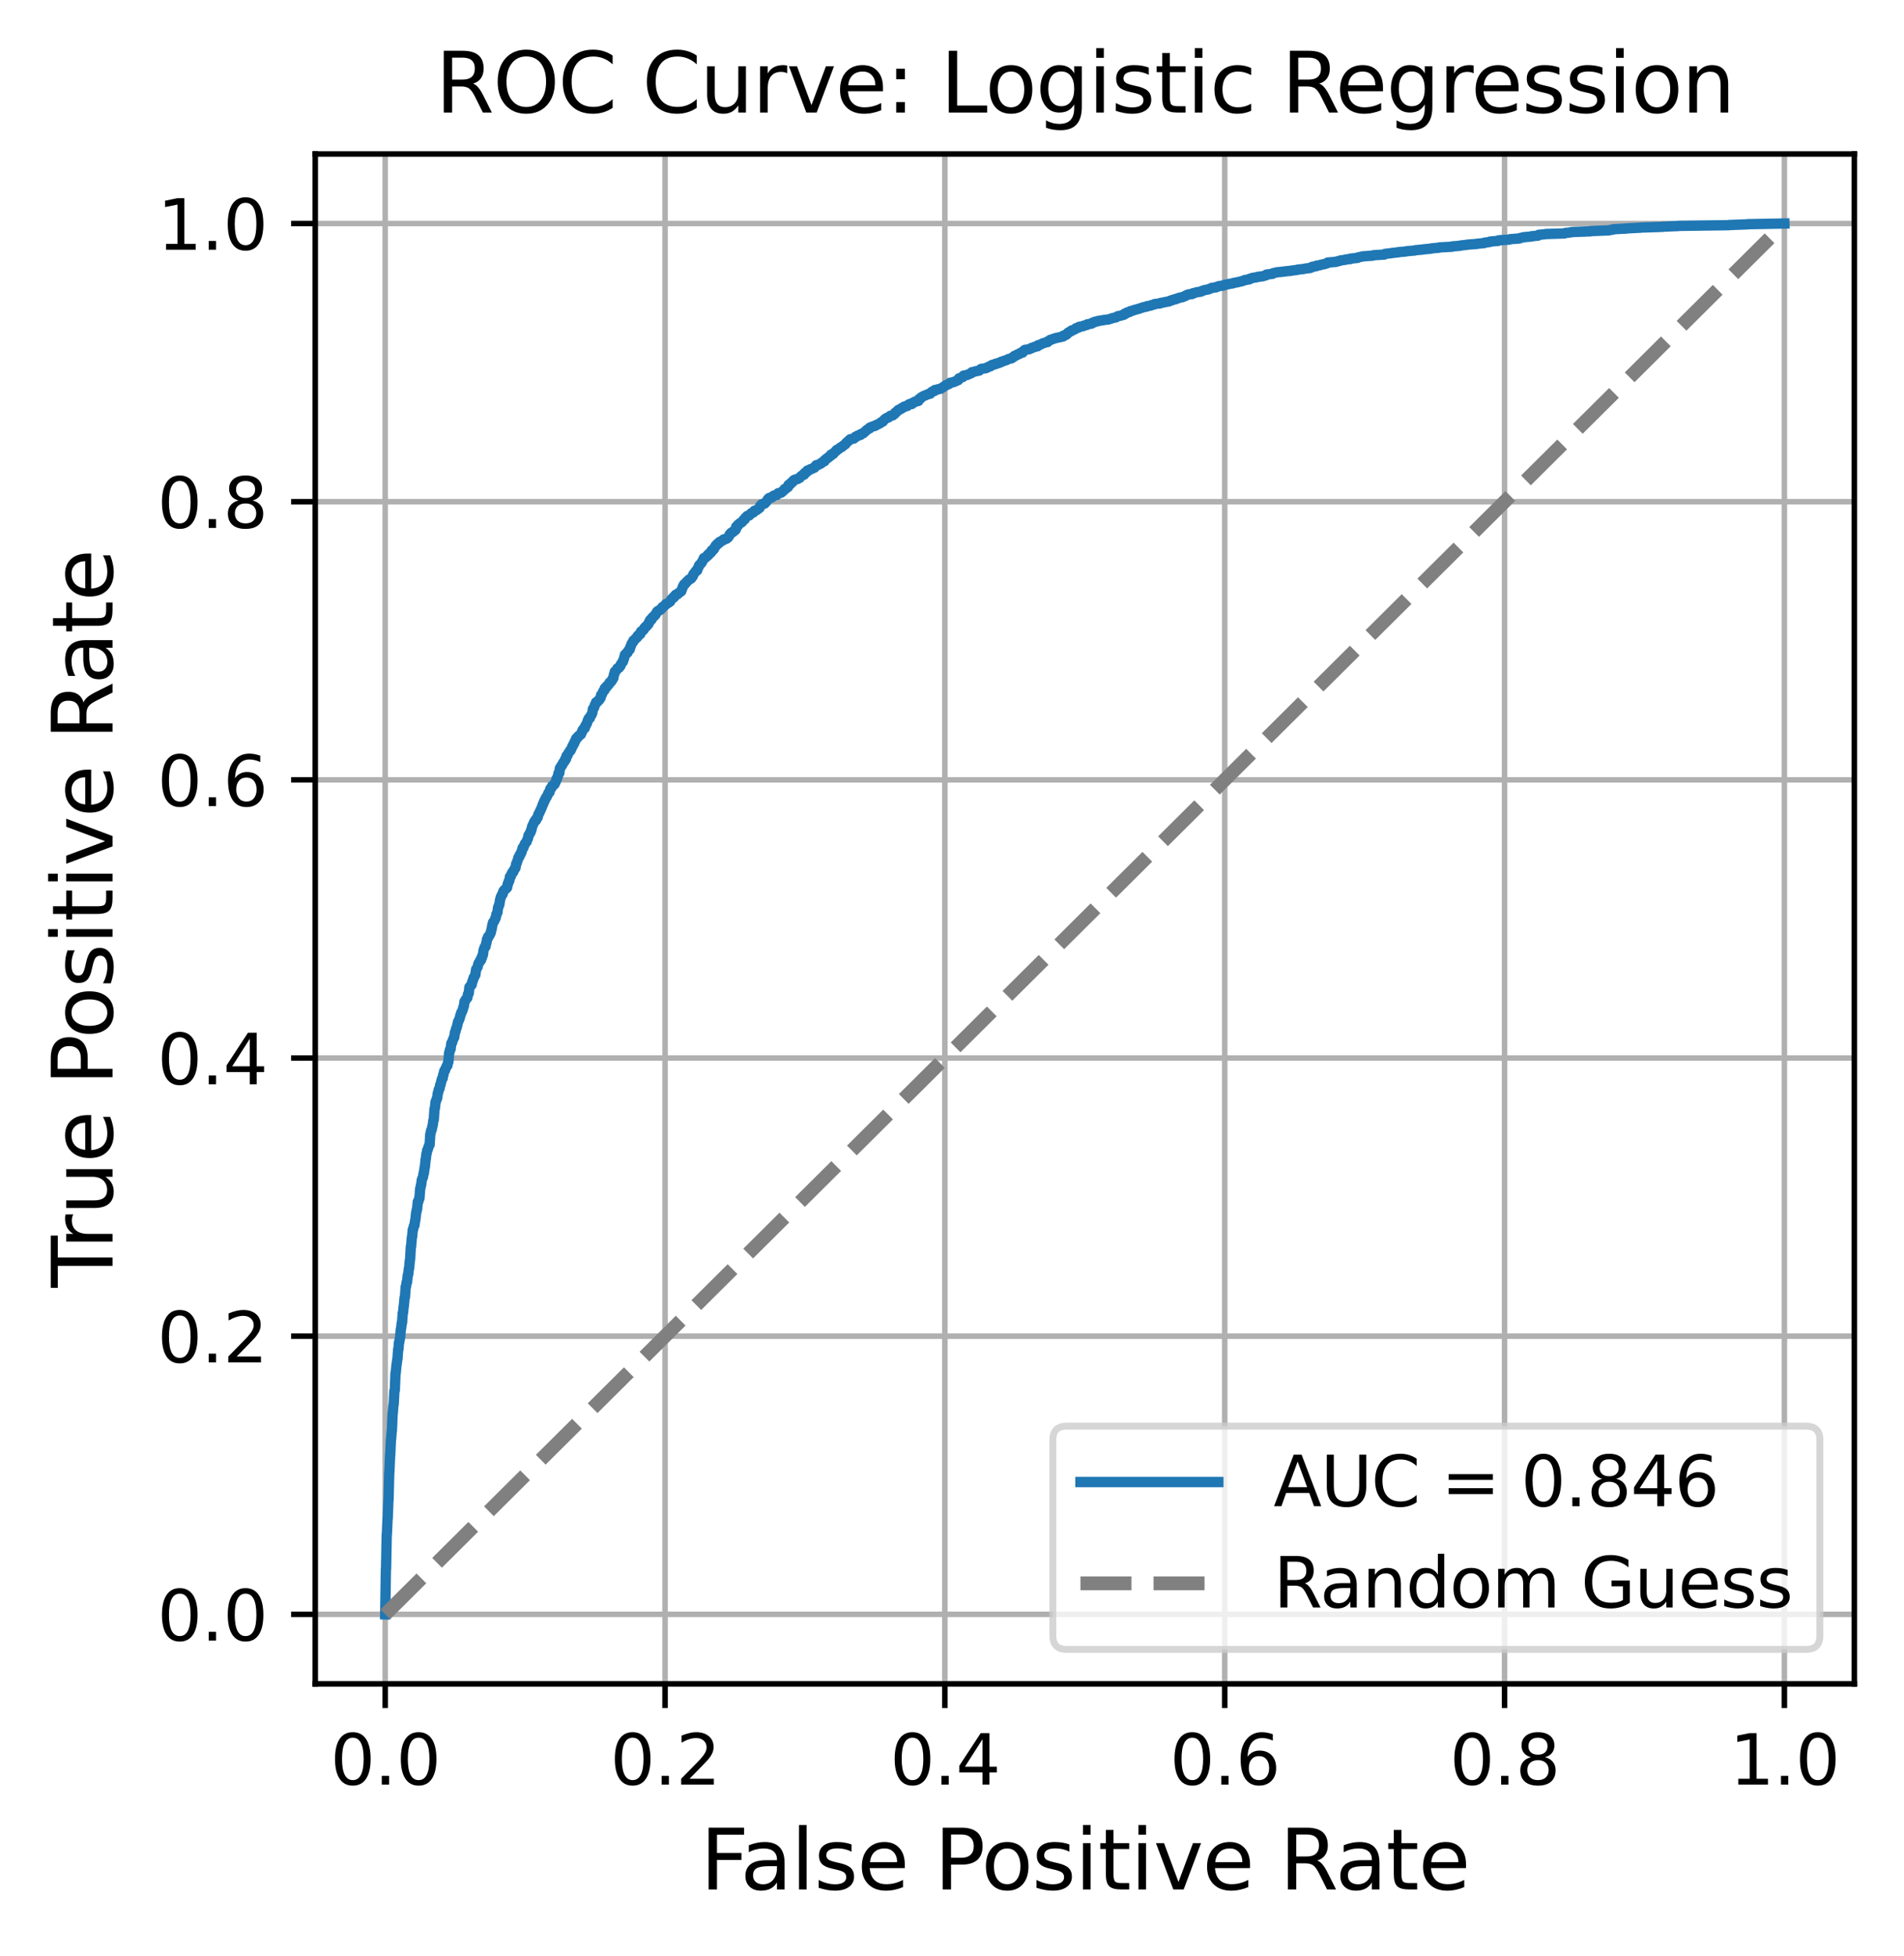 <?xml version="1.0" encoding="utf-8" standalone="no"?>
<!DOCTYPE svg PUBLIC "-//W3C//DTD SVG 1.1//EN"
  "http://www.w3.org/Graphics/SVG/1.1/DTD/svg11.dtd">
<svg xmlns:xlink="http://www.w3.org/1999/xlink" width="276.117pt" height="283.57pt" viewBox="0 0 276.117 283.57" xmlns="http://www.w3.org/2000/svg" version="1.1">
 <defs>
  <style type="text/css">*{stroke-linejoin: round; stroke-linecap: butt}</style>
 </defs>
 <g id="figure_1">
  <g id="patch_1">
   <path d="M 0 283.57 
L 276.117 283.57 
L 276.117 0 
L 0 0 
z
" style="fill: #ffffff"/>
  </g>
  <g id="axes_1">
   <g id="patch_2">
    <path d="M 45.717 244.078 
L 268.917 244.078 
L 268.917 22.318 
L 45.717 22.318 
z
" style="fill: #ffffff"/>
   </g>
   <g id="matplotlib.axis_1">
    <g id="xtick_1">
     <g id="line2d_1">
      <path d="M 55.862 244.078 
L 55.862 22.318 
" clip-path="url(#pd152a3e154)" style="fill: none; stroke: #b0b0b0; stroke-width: 0.8; stroke-linecap: square"/>
     </g>
     <g id="line2d_2">
      <defs>
       <path id="m6be3f5eb67" d="M 0 0 
L 0 3.5 
" style="stroke: #000000; stroke-width: 0.8"/>
      </defs>
      <g>
       <use xlink:href="#m6be3f5eb67" x="55.862" y="244.078" style="stroke: #000000; stroke-width: 0.8"/>
      </g>
     </g>
     <g id="text_1">
      <!-- 0.0 -->
      <g transform="translate(47.911 258.677) scale(0.1 -0.1)">
       <defs>
        <path id="DejaVuSans-30" d="M 2034 4250 
Q 1547 4250 1301 3770 
Q 1056 3291 1056 2328 
Q 1056 1369 1301 889 
Q 1547 409 2034 409 
Q 2525 409 2770 889 
Q 3016 1369 3016 2328 
Q 3016 3291 2770 3770 
Q 2525 4250 2034 4250 
z
M 2034 4750 
Q 2819 4750 3233 4129 
Q 3647 3509 3647 2328 
Q 3647 1150 3233 529 
Q 2819 -91 2034 -91 
Q 1250 -91 836 529 
Q 422 1150 422 2328 
Q 422 3509 836 4129 
Q 1250 4750 2034 4750 
z
" transform="scale(0.016)"/>
        <path id="DejaVuSans-2e" d="M 684 794 
L 1344 794 
L 1344 0 
L 684 0 
L 684 794 
z
" transform="scale(0.016)"/>
       </defs>
       <use xlink:href="#DejaVuSans-30"/>
       <use xlink:href="#DejaVuSans-2e" x="63.623"/>
       <use xlink:href="#DejaVuSans-30" x="95.41"/>
      </g>
     </g>
    </g>
    <g id="xtick_2">
     <g id="line2d_3">
      <path d="M 96.444 244.078 
L 96.444 22.318 
" clip-path="url(#pd152a3e154)" style="fill: none; stroke: #b0b0b0; stroke-width: 0.8; stroke-linecap: square"/>
     </g>
     <g id="line2d_4">
      <g>
       <use xlink:href="#m6be3f5eb67" x="96.444" y="244.078" style="stroke: #000000; stroke-width: 0.8"/>
      </g>
     </g>
     <g id="text_2">
      <!-- 0.2 -->
      <g transform="translate(88.493 258.677) scale(0.1 -0.1)">
       <defs>
        <path id="DejaVuSans-32" d="M 1228 531 
L 3431 531 
L 3431 0 
L 469 0 
L 469 531 
Q 828 903 1448 1529 
Q 2069 2156 2228 2338 
Q 2531 2678 2651 2914 
Q 2772 3150 2772 3378 
Q 2772 3750 2511 3984 
Q 2250 4219 1831 4219 
Q 1534 4219 1204 4116 
Q 875 4013 500 3803 
L 500 4441 
Q 881 4594 1212 4672 
Q 1544 4750 1819 4750 
Q 2544 4750 2975 4387 
Q 3406 4025 3406 3419 
Q 3406 3131 3298 2873 
Q 3191 2616 2906 2266 
Q 2828 2175 2409 1742 
Q 1991 1309 1228 531 
z
" transform="scale(0.016)"/>
       </defs>
       <use xlink:href="#DejaVuSans-30"/>
       <use xlink:href="#DejaVuSans-2e" x="63.623"/>
       <use xlink:href="#DejaVuSans-32" x="95.41"/>
      </g>
     </g>
    </g>
    <g id="xtick_3">
     <g id="line2d_5">
      <path d="M 137.026 244.078 
L 137.026 22.318 
" clip-path="url(#pd152a3e154)" style="fill: none; stroke: #b0b0b0; stroke-width: 0.8; stroke-linecap: square"/>
     </g>
     <g id="line2d_6">
      <g>
       <use xlink:href="#m6be3f5eb67" x="137.026" y="244.078" style="stroke: #000000; stroke-width: 0.8"/>
      </g>
     </g>
     <g id="text_3">
      <!-- 0.4 -->
      <g transform="translate(129.074 258.677) scale(0.1 -0.1)">
       <defs>
        <path id="DejaVuSans-34" d="M 2419 4116 
L 825 1625 
L 2419 1625 
L 2419 4116 
z
M 2253 4666 
L 3047 4666 
L 3047 1625 
L 3713 1625 
L 3713 1100 
L 3047 1100 
L 3047 0 
L 2419 0 
L 2419 1100 
L 313 1100 
L 313 1709 
L 2253 4666 
z
" transform="scale(0.016)"/>
       </defs>
       <use xlink:href="#DejaVuSans-30"/>
       <use xlink:href="#DejaVuSans-2e" x="63.623"/>
       <use xlink:href="#DejaVuSans-34" x="95.41"/>
      </g>
     </g>
    </g>
    <g id="xtick_4">
     <g id="line2d_7">
      <path d="M 177.608 244.078 
L 177.608 22.318 
" clip-path="url(#pd152a3e154)" style="fill: none; stroke: #b0b0b0; stroke-width: 0.8; stroke-linecap: square"/>
     </g>
     <g id="line2d_8">
      <g>
       <use xlink:href="#m6be3f5eb67" x="177.608" y="244.078" style="stroke: #000000; stroke-width: 0.8"/>
      </g>
     </g>
     <g id="text_4">
      <!-- 0.6 -->
      <g transform="translate(169.656 258.677) scale(0.1 -0.1)">
       <defs>
        <path id="DejaVuSans-36" d="M 2113 2584 
Q 1688 2584 1439 2293 
Q 1191 2003 1191 1497 
Q 1191 994 1439 701 
Q 1688 409 2113 409 
Q 2538 409 2786 701 
Q 3034 994 3034 1497 
Q 3034 2003 2786 2293 
Q 2538 2584 2113 2584 
z
M 3366 4563 
L 3366 3988 
Q 3128 4100 2886 4159 
Q 2644 4219 2406 4219 
Q 1781 4219 1451 3797 
Q 1122 3375 1075 2522 
Q 1259 2794 1537 2939 
Q 1816 3084 2150 3084 
Q 2853 3084 3261 2657 
Q 3669 2231 3669 1497 
Q 3669 778 3244 343 
Q 2819 -91 2113 -91 
Q 1303 -91 875 529 
Q 447 1150 447 2328 
Q 447 3434 972 4092 
Q 1497 4750 2381 4750 
Q 2619 4750 2861 4703 
Q 3103 4656 3366 4563 
z
" transform="scale(0.016)"/>
       </defs>
       <use xlink:href="#DejaVuSans-30"/>
       <use xlink:href="#DejaVuSans-2e" x="63.623"/>
       <use xlink:href="#DejaVuSans-36" x="95.41"/>
      </g>
     </g>
    </g>
    <g id="xtick_5">
     <g id="line2d_9">
      <path d="M 218.19 244.078 
L 218.19 22.318 
" clip-path="url(#pd152a3e154)" style="fill: none; stroke: #b0b0b0; stroke-width: 0.8; stroke-linecap: square"/>
     </g>
     <g id="line2d_10">
      <g>
       <use xlink:href="#m6be3f5eb67" x="218.19" y="244.078" style="stroke: #000000; stroke-width: 0.8"/>
      </g>
     </g>
     <g id="text_5">
      <!-- 0.8 -->
      <g transform="translate(210.238 258.677) scale(0.1 -0.1)">
       <defs>
        <path id="DejaVuSans-38" d="M 2034 2216 
Q 1584 2216 1326 1975 
Q 1069 1734 1069 1313 
Q 1069 891 1326 650 
Q 1584 409 2034 409 
Q 2484 409 2743 651 
Q 3003 894 3003 1313 
Q 3003 1734 2745 1975 
Q 2488 2216 2034 2216 
z
M 1403 2484 
Q 997 2584 770 2862 
Q 544 3141 544 3541 
Q 544 4100 942 4425 
Q 1341 4750 2034 4750 
Q 2731 4750 3128 4425 
Q 3525 4100 3525 3541 
Q 3525 3141 3298 2862 
Q 3072 2584 2669 2484 
Q 3125 2378 3379 2068 
Q 3634 1759 3634 1313 
Q 3634 634 3220 271 
Q 2806 -91 2034 -91 
Q 1263 -91 848 271 
Q 434 634 434 1313 
Q 434 1759 690 2068 
Q 947 2378 1403 2484 
z
M 1172 3481 
Q 1172 3119 1398 2916 
Q 1625 2713 2034 2713 
Q 2441 2713 2670 2916 
Q 2900 3119 2900 3481 
Q 2900 3844 2670 4047 
Q 2441 4250 2034 4250 
Q 1625 4250 1398 4047 
Q 1172 3844 1172 3481 
z
" transform="scale(0.016)"/>
       </defs>
       <use xlink:href="#DejaVuSans-30"/>
       <use xlink:href="#DejaVuSans-2e" x="63.623"/>
       <use xlink:href="#DejaVuSans-38" x="95.41"/>
      </g>
     </g>
    </g>
    <g id="xtick_6">
     <g id="line2d_11">
      <path d="M 258.771 244.078 
L 258.771 22.318 
" clip-path="url(#pd152a3e154)" style="fill: none; stroke: #b0b0b0; stroke-width: 0.8; stroke-linecap: square"/>
     </g>
     <g id="line2d_12">
      <g>
       <use xlink:href="#m6be3f5eb67" x="258.771" y="244.078" style="stroke: #000000; stroke-width: 0.8"/>
      </g>
     </g>
     <g id="text_6">
      <!-- 1.0 -->
      <g transform="translate(250.82 258.677) scale(0.1 -0.1)">
       <defs>
        <path id="DejaVuSans-31" d="M 794 531 
L 1825 531 
L 1825 4091 
L 703 3866 
L 703 4441 
L 1819 4666 
L 2450 4666 
L 2450 531 
L 3481 531 
L 3481 0 
L 794 0 
L 794 531 
z
" transform="scale(0.016)"/>
       </defs>
       <use xlink:href="#DejaVuSans-31"/>
       <use xlink:href="#DejaVuSans-2e" x="63.623"/>
       <use xlink:href="#DejaVuSans-30" x="95.41"/>
      </g>
     </g>
    </g>
    <g id="text_7">
     <!-- False Positive Rate -->
     <g transform="translate(101.557 273.874) scale(0.12 -0.12)">
      <defs>
       <path id="DejaVuSans-46" d="M 628 4666 
L 3309 4666 
L 3309 4134 
L 1259 4134 
L 1259 2759 
L 3109 2759 
L 3109 2228 
L 1259 2228 
L 1259 0 
L 628 0 
L 628 4666 
z
" transform="scale(0.016)"/>
       <path id="DejaVuSans-61" d="M 2194 1759 
Q 1497 1759 1228 1600 
Q 959 1441 959 1056 
Q 959 750 1161 570 
Q 1363 391 1709 391 
Q 2188 391 2477 730 
Q 2766 1069 2766 1631 
L 2766 1759 
L 2194 1759 
z
M 3341 1997 
L 3341 0 
L 2766 0 
L 2766 531 
Q 2569 213 2275 61 
Q 1981 -91 1556 -91 
Q 1019 -91 701 211 
Q 384 513 384 1019 
Q 384 1609 779 1909 
Q 1175 2209 1959 2209 
L 2766 2209 
L 2766 2266 
Q 2766 2663 2505 2880 
Q 2244 3097 1772 3097 
Q 1472 3097 1187 3025 
Q 903 2953 641 2809 
L 641 3341 
Q 956 3463 1253 3523 
Q 1550 3584 1831 3584 
Q 2591 3584 2966 3190 
Q 3341 2797 3341 1997 
z
" transform="scale(0.016)"/>
       <path id="DejaVuSans-6c" d="M 603 4863 
L 1178 4863 
L 1178 0 
L 603 0 
L 603 4863 
z
" transform="scale(0.016)"/>
       <path id="DejaVuSans-73" d="M 2834 3397 
L 2834 2853 
Q 2591 2978 2328 3040 
Q 2066 3103 1784 3103 
Q 1356 3103 1142 2972 
Q 928 2841 928 2578 
Q 928 2378 1081 2264 
Q 1234 2150 1697 2047 
L 1894 2003 
Q 2506 1872 2764 1633 
Q 3022 1394 3022 966 
Q 3022 478 2636 193 
Q 2250 -91 1575 -91 
Q 1294 -91 989 -36 
Q 684 19 347 128 
L 347 722 
Q 666 556 975 473 
Q 1284 391 1588 391 
Q 1994 391 2212 530 
Q 2431 669 2431 922 
Q 2431 1156 2273 1281 
Q 2116 1406 1581 1522 
L 1381 1569 
Q 847 1681 609 1914 
Q 372 2147 372 2553 
Q 372 3047 722 3315 
Q 1072 3584 1716 3584 
Q 2034 3584 2315 3537 
Q 2597 3491 2834 3397 
z
" transform="scale(0.016)"/>
       <path id="DejaVuSans-65" d="M 3597 1894 
L 3597 1613 
L 953 1613 
Q 991 1019 1311 708 
Q 1631 397 2203 397 
Q 2534 397 2845 478 
Q 3156 559 3463 722 
L 3463 178 
Q 3153 47 2828 -22 
Q 2503 -91 2169 -91 
Q 1331 -91 842 396 
Q 353 884 353 1716 
Q 353 2575 817 3079 
Q 1281 3584 2069 3584 
Q 2775 3584 3186 3129 
Q 3597 2675 3597 1894 
z
M 3022 2063 
Q 3016 2534 2758 2815 
Q 2500 3097 2075 3097 
Q 1594 3097 1305 2825 
Q 1016 2553 972 2059 
L 3022 2063 
z
" transform="scale(0.016)"/>
       <path id="DejaVuSans-20" transform="scale(0.016)"/>
       <path id="DejaVuSans-50" d="M 1259 4147 
L 1259 2394 
L 2053 2394 
Q 2494 2394 2734 2622 
Q 2975 2850 2975 3272 
Q 2975 3691 2734 3919 
Q 2494 4147 2053 4147 
L 1259 4147 
z
M 628 4666 
L 2053 4666 
Q 2838 4666 3239 4311 
Q 3641 3956 3641 3272 
Q 3641 2581 3239 2228 
Q 2838 1875 2053 1875 
L 1259 1875 
L 1259 0 
L 628 0 
L 628 4666 
z
" transform="scale(0.016)"/>
       <path id="DejaVuSans-6f" d="M 1959 3097 
Q 1497 3097 1228 2736 
Q 959 2375 959 1747 
Q 959 1119 1226 758 
Q 1494 397 1959 397 
Q 2419 397 2687 759 
Q 2956 1122 2956 1747 
Q 2956 2369 2687 2733 
Q 2419 3097 1959 3097 
z
M 1959 3584 
Q 2709 3584 3137 3096 
Q 3566 2609 3566 1747 
Q 3566 888 3137 398 
Q 2709 -91 1959 -91 
Q 1206 -91 779 398 
Q 353 888 353 1747 
Q 353 2609 779 3096 
Q 1206 3584 1959 3584 
z
" transform="scale(0.016)"/>
       <path id="DejaVuSans-69" d="M 603 3500 
L 1178 3500 
L 1178 0 
L 603 0 
L 603 3500 
z
M 603 4863 
L 1178 4863 
L 1178 4134 
L 603 4134 
L 603 4863 
z
" transform="scale(0.016)"/>
       <path id="DejaVuSans-74" d="M 1172 4494 
L 1172 3500 
L 2356 3500 
L 2356 3053 
L 1172 3053 
L 1172 1153 
Q 1172 725 1289 603 
Q 1406 481 1766 481 
L 2356 481 
L 2356 0 
L 1766 0 
Q 1100 0 847 248 
Q 594 497 594 1153 
L 594 3053 
L 172 3053 
L 172 3500 
L 594 3500 
L 594 4494 
L 1172 4494 
z
" transform="scale(0.016)"/>
       <path id="DejaVuSans-76" d="M 191 3500 
L 800 3500 
L 1894 563 
L 2988 3500 
L 3597 3500 
L 2284 0 
L 1503 0 
L 191 3500 
z
" transform="scale(0.016)"/>
       <path id="DejaVuSans-52" d="M 2841 2188 
Q 3044 2119 3236 1894 
Q 3428 1669 3622 1275 
L 4263 0 
L 3584 0 
L 2988 1197 
Q 2756 1666 2539 1819 
Q 2322 1972 1947 1972 
L 1259 1972 
L 1259 0 
L 628 0 
L 628 4666 
L 2053 4666 
Q 2853 4666 3247 4331 
Q 3641 3997 3641 3322 
Q 3641 2881 3436 2590 
Q 3231 2300 2841 2188 
z
M 1259 4147 
L 1259 2491 
L 2053 2491 
Q 2509 2491 2742 2702 
Q 2975 2913 2975 3322 
Q 2975 3731 2742 3939 
Q 2509 4147 2053 4147 
L 1259 4147 
z
" transform="scale(0.016)"/>
      </defs>
      <use xlink:href="#DejaVuSans-46"/>
      <use xlink:href="#DejaVuSans-61" x="48.395"/>
      <use xlink:href="#DejaVuSans-6c" x="109.674"/>
      <use xlink:href="#DejaVuSans-73" x="137.457"/>
      <use xlink:href="#DejaVuSans-65" x="189.557"/>
      <use xlink:href="#DejaVuSans-20" x="251.08"/>
      <use xlink:href="#DejaVuSans-50" x="282.867"/>
      <use xlink:href="#DejaVuSans-6f" x="339.545"/>
      <use xlink:href="#DejaVuSans-73" x="400.727"/>
      <use xlink:href="#DejaVuSans-69" x="452.826"/>
      <use xlink:href="#DejaVuSans-74" x="480.609"/>
      <use xlink:href="#DejaVuSans-69" x="519.818"/>
      <use xlink:href="#DejaVuSans-76" x="547.602"/>
      <use xlink:href="#DejaVuSans-65" x="606.781"/>
      <use xlink:href="#DejaVuSans-20" x="668.305"/>
      <use xlink:href="#DejaVuSans-52" x="700.092"/>
      <use xlink:href="#DejaVuSans-61" x="767.324"/>
      <use xlink:href="#DejaVuSans-74" x="828.604"/>
      <use xlink:href="#DejaVuSans-65" x="867.812"/>
     </g>
    </g>
   </g>
   <g id="matplotlib.axis_2">
    <g id="ytick_1">
     <g id="line2d_13">
      <path d="M 45.717 233.998 
L 268.917 233.998 
" clip-path="url(#pd152a3e154)" style="fill: none; stroke: #b0b0b0; stroke-width: 0.8; stroke-linecap: square"/>
     </g>
     <g id="line2d_14">
      <defs>
       <path id="m2c35a10d26" d="M 0 0 
L -3.5 0 
" style="stroke: #000000; stroke-width: 0.8"/>
      </defs>
      <g>
       <use xlink:href="#m2c35a10d26" x="45.717" y="233.998" style="stroke: #000000; stroke-width: 0.8"/>
      </g>
     </g>
     <g id="text_8">
      <!-- 0.0 -->
      <g transform="translate(22.814 237.797) scale(0.1 -0.1)">
       <use xlink:href="#DejaVuSans-30"/>
       <use xlink:href="#DejaVuSans-2e" x="63.623"/>
       <use xlink:href="#DejaVuSans-30" x="95.41"/>
      </g>
     </g>
    </g>
    <g id="ytick_2">
     <g id="line2d_15">
      <path d="M 45.717 193.678 
L 268.917 193.678 
" clip-path="url(#pd152a3e154)" style="fill: none; stroke: #b0b0b0; stroke-width: 0.8; stroke-linecap: square"/>
     </g>
     <g id="line2d_16">
      <g>
       <use xlink:href="#m2c35a10d26" x="45.717" y="193.678" style="stroke: #000000; stroke-width: 0.8"/>
      </g>
     </g>
     <g id="text_9">
      <!-- 0.2 -->
      <g transform="translate(22.814 197.477) scale(0.1 -0.1)">
       <use xlink:href="#DejaVuSans-30"/>
       <use xlink:href="#DejaVuSans-2e" x="63.623"/>
       <use xlink:href="#DejaVuSans-32" x="95.41"/>
      </g>
     </g>
    </g>
    <g id="ytick_3">
     <g id="line2d_17">
      <path d="M 45.717 153.358 
L 268.917 153.358 
" clip-path="url(#pd152a3e154)" style="fill: none; stroke: #b0b0b0; stroke-width: 0.8; stroke-linecap: square"/>
     </g>
     <g id="line2d_18">
      <g>
       <use xlink:href="#m2c35a10d26" x="45.717" y="153.358" style="stroke: #000000; stroke-width: 0.8"/>
      </g>
     </g>
     <g id="text_10">
      <!-- 0.4 -->
      <g transform="translate(22.814 157.157) scale(0.1 -0.1)">
       <use xlink:href="#DejaVuSans-30"/>
       <use xlink:href="#DejaVuSans-2e" x="63.623"/>
       <use xlink:href="#DejaVuSans-34" x="95.41"/>
      </g>
     </g>
    </g>
    <g id="ytick_4">
     <g id="line2d_19">
      <path d="M 45.717 113.038 
L 268.917 113.038 
" clip-path="url(#pd152a3e154)" style="fill: none; stroke: #b0b0b0; stroke-width: 0.8; stroke-linecap: square"/>
     </g>
     <g id="line2d_20">
      <g>
       <use xlink:href="#m2c35a10d26" x="45.717" y="113.038" style="stroke: #000000; stroke-width: 0.8"/>
      </g>
     </g>
     <g id="text_11">
      <!-- 0.6 -->
      <g transform="translate(22.814 116.837) scale(0.1 -0.1)">
       <use xlink:href="#DejaVuSans-30"/>
       <use xlink:href="#DejaVuSans-2e" x="63.623"/>
       <use xlink:href="#DejaVuSans-36" x="95.41"/>
      </g>
     </g>
    </g>
    <g id="ytick_5">
     <g id="line2d_21">
      <path d="M 45.717 72.718 
L 268.917 72.718 
" clip-path="url(#pd152a3e154)" style="fill: none; stroke: #b0b0b0; stroke-width: 0.8; stroke-linecap: square"/>
     </g>
     <g id="line2d_22">
      <g>
       <use xlink:href="#m2c35a10d26" x="45.717" y="72.718" style="stroke: #000000; stroke-width: 0.8"/>
      </g>
     </g>
     <g id="text_12">
      <!-- 0.8 -->
      <g transform="translate(22.814 76.517) scale(0.1 -0.1)">
       <use xlink:href="#DejaVuSans-30"/>
       <use xlink:href="#DejaVuSans-2e" x="63.623"/>
       <use xlink:href="#DejaVuSans-38" x="95.41"/>
      </g>
     </g>
    </g>
    <g id="ytick_6">
     <g id="line2d_23">
      <path d="M 45.717 32.398 
L 268.917 32.398 
" clip-path="url(#pd152a3e154)" style="fill: none; stroke: #b0b0b0; stroke-width: 0.8; stroke-linecap: square"/>
     </g>
     <g id="line2d_24">
      <g>
       <use xlink:href="#m2c35a10d26" x="45.717" y="32.398" style="stroke: #000000; stroke-width: 0.8"/>
      </g>
     </g>
     <g id="text_13">
      <!-- 1.0 -->
      <g transform="translate(22.814 36.197) scale(0.1 -0.1)">
       <use xlink:href="#DejaVuSans-31"/>
       <use xlink:href="#DejaVuSans-2e" x="63.623"/>
       <use xlink:href="#DejaVuSans-30" x="95.41"/>
      </g>
     </g>
    </g>
    <g id="text_14">
     <!-- True Positive Rate -->
     <g transform="translate(16.318 186.634) rotate(-90) scale(0.12 -0.12)">
      <defs>
       <path id="DejaVuSans-54" d="M -19 4666 
L 3928 4666 
L 3928 4134 
L 2272 4134 
L 2272 0 
L 1638 0 
L 1638 4134 
L -19 4134 
L -19 4666 
z
" transform="scale(0.016)"/>
       <path id="DejaVuSans-72" d="M 2631 2963 
Q 2534 3019 2420 3045 
Q 2306 3072 2169 3072 
Q 1681 3072 1420 2755 
Q 1159 2438 1159 1844 
L 1159 0 
L 581 0 
L 581 3500 
L 1159 3500 
L 1159 2956 
Q 1341 3275 1631 3429 
Q 1922 3584 2338 3584 
Q 2397 3584 2469 3576 
Q 2541 3569 2628 3553 
L 2631 2963 
z
" transform="scale(0.016)"/>
       <path id="DejaVuSans-75" d="M 544 1381 
L 544 3500 
L 1119 3500 
L 1119 1403 
Q 1119 906 1312 657 
Q 1506 409 1894 409 
Q 2359 409 2629 706 
Q 2900 1003 2900 1516 
L 2900 3500 
L 3475 3500 
L 3475 0 
L 2900 0 
L 2900 538 
Q 2691 219 2414 64 
Q 2138 -91 1772 -91 
Q 1169 -91 856 284 
Q 544 659 544 1381 
z
M 1991 3584 
L 1991 3584 
z
" transform="scale(0.016)"/>
      </defs>
      <use xlink:href="#DejaVuSans-54"/>
      <use xlink:href="#DejaVuSans-72" x="46.334"/>
      <use xlink:href="#DejaVuSans-75" x="87.447"/>
      <use xlink:href="#DejaVuSans-65" x="150.826"/>
      <use xlink:href="#DejaVuSans-20" x="212.35"/>
      <use xlink:href="#DejaVuSans-50" x="244.137"/>
      <use xlink:href="#DejaVuSans-6f" x="300.814"/>
      <use xlink:href="#DejaVuSans-73" x="361.996"/>
      <use xlink:href="#DejaVuSans-69" x="414.096"/>
      <use xlink:href="#DejaVuSans-74" x="441.879"/>
      <use xlink:href="#DejaVuSans-69" x="481.088"/>
      <use xlink:href="#DejaVuSans-76" x="508.871"/>
      <use xlink:href="#DejaVuSans-65" x="568.051"/>
      <use xlink:href="#DejaVuSans-20" x="629.574"/>
      <use xlink:href="#DejaVuSans-52" x="661.361"/>
      <use xlink:href="#DejaVuSans-61" x="728.594"/>
      <use xlink:href="#DejaVuSans-74" x="789.873"/>
      <use xlink:href="#DejaVuSans-65" x="829.082"/>
     </g>
    </g>
   </g>
   <g id="line2d_25">
    <path d="M 55.862 233.998 
L 55.963 227.472 
L 55.983 227.472 
L 56.084 222.385 
L 56.105 222.385 
L 56.205 220.115 
L 56.226 220.115 
L 56.327 217.44 
L 56.347 217.44 
L 56.448 213.366 
L 56.468 213.366 
L 56.569 210.934 
L 56.589 210.934 
L 56.69 208.644 
L 56.71 208.644 
L 56.811 207.367 
L 56.831 207.367 
L 56.932 204.935 
L 56.952 204.935 
L 57.053 203.678 
L 57.094 203.577 
L 57.194 201.611 
L 57.255 201.509 
L 57.356 198.996 
L 57.396 198.976 
L 57.497 197.821 
L 57.517 197.821 
L 57.618 197.01 
L 57.639 197.01 
L 57.739 195.591 
L 57.78 195.591 
L 57.861 194.558 
L 57.901 194.558 
L 58.002 193.929 
L 58.022 193.929 
L 58.123 192.693 
L 58.163 192.612 
L 58.264 191.72 
L 58.305 191.72 
L 58.406 190.302 
L 58.446 190.281 
L 58.547 189.268 
L 58.567 189.268 
L 58.668 188.092 
L 58.728 188.011 
L 58.829 186.532 
L 58.87 186.532 
L 58.971 185.863 
L 59.031 185.843 
L 59.132 184.829 
L 59.193 184.748 
L 59.294 183.877 
L 59.334 183.816 
L 59.435 182.661 
L 59.475 182.559 
L 59.576 180.715 
L 59.617 180.695 
L 59.717 179.418 
L 59.758 179.317 
L 59.859 178.242 
L 59.919 178.182 
L 60.02 177.695 
L 60.101 177.634 
L 60.202 176.905 
L 60.242 176.803 
L 60.343 175.79 
L 60.363 175.79 
L 60.444 175.324 
L 60.484 175.324 
L 60.585 174.189 
L 60.686 174.128 
L 60.767 173.743 
L 60.828 173.703 
L 60.928 172.304 
L 60.949 172.304 
L 61.05 171.777 
L 61.07 171.777 
L 61.171 171.007 
L 61.191 171.007 
L 61.292 170.703 
L 61.332 170.642 
L 61.433 170.054 
L 61.473 170.054 
L 61.574 169.223 
L 61.615 169.183 
L 61.716 168.088 
L 61.736 168.088 
L 61.837 167.258 
L 61.857 167.258 
L 61.958 166.71 
L 62.039 166.609 
L 62.14 166.224 
L 62.18 166.183 
L 62.261 165.94 
L 62.301 165.94 
L 62.402 164.38 
L 62.422 164.38 
L 62.523 163.853 
L 62.604 163.751 
L 62.705 163.245 
L 62.745 163.143 
L 62.846 162.393 
L 62.907 162.312 
L 63.007 160.752 
L 63.068 160.65 
L 63.169 159.678 
L 63.25 159.576 
L 63.33 159.252 
L 63.391 159.191 
L 63.492 158.421 
L 63.532 158.421 
L 63.633 157.914 
L 63.734 157.813 
L 63.835 157.245 
L 63.896 157.205 
L 63.996 156.698 
L 64.017 156.698 
L 64.097 156.354 
L 64.198 156.293 
L 64.279 155.766 
L 64.319 155.766 
L 64.42 155.239 
L 64.541 155.138 
L 64.622 154.854 
L 64.683 154.773 
L 64.784 154.509 
L 64.885 154.449 
L 64.985 153.922 
L 65.026 153.922 
L 65.127 152.624 
L 65.167 152.604 
L 65.248 152.158 
L 65.349 152.077 
L 65.45 151.226 
L 65.551 151.165 
L 65.652 150.78 
L 65.712 150.699 
L 65.813 150.375 
L 65.874 150.354 
L 65.974 149.625 
L 66.055 149.524 
L 66.136 149.118 
L 66.197 149.037 
L 66.297 148.652 
L 66.318 148.652 
L 66.419 148.105 
L 66.499 148.003 
L 66.6 147.74 
L 66.661 147.639 
L 66.762 147.152 
L 66.822 147.071 
L 66.903 146.747 
L 66.984 146.666 
L 67.085 146.402 
L 67.125 146.301 
L 67.206 145.956 
L 67.266 145.855 
L 67.367 145.146 
L 67.468 145.085 
L 67.549 144.862 
L 67.63 144.781 
L 67.73 144.68 
L 67.771 144.639 
L 67.872 144.092 
L 67.973 143.991 
L 68.074 143.078 
L 68.175 143.018 
L 68.275 142.815 
L 68.397 142.754 
L 68.497 142.248 
L 68.578 142.146 
L 68.679 141.721 
L 68.78 141.619 
L 68.881 141.356 
L 68.942 141.295 
L 69.042 140.505 
L 69.123 140.403 
L 69.224 140.221 
L 69.264 140.16 
L 69.365 139.714 
L 69.406 139.613 
L 69.486 139.491 
L 69.547 139.451 
L 69.628 139.207 
L 69.769 139.147 
L 69.85 138.762 
L 69.91 138.762 
L 69.991 138.417 
L 70.031 138.417 
L 70.132 137.687 
L 70.173 137.606 
L 70.274 137.302 
L 70.415 137.201 
L 70.516 136.674 
L 70.556 136.633 
L 70.617 136.147 
L 70.718 136.046 
L 70.778 135.782 
L 70.859 135.782 
L 70.96 135.58 
L 71.041 135.478 
L 71.142 135.215 
L 71.162 135.215 
L 71.263 134.749 
L 71.303 134.647 
L 71.404 134.039 
L 71.424 134.039 
L 71.505 133.695 
L 71.586 133.654 
L 71.687 133.451 
L 71.747 133.35 
L 71.848 133.066 
L 71.888 133.046 
L 71.989 132.519 
L 72.009 132.519 
L 72.09 132.296 
L 72.131 132.296 
L 72.231 131.526 
L 72.272 131.486 
L 72.373 131.141 
L 72.413 131.141 
L 72.514 130.432 
L 72.534 130.432 
L 72.635 130.006 
L 72.696 129.925 
L 72.797 129.661 
L 72.898 129.601 
L 72.998 129.175 
L 73.079 129.074 
L 73.18 128.952 
L 73.362 128.851 
L 73.463 128.668 
L 73.543 128.648 
L 73.624 128.141 
L 73.685 128.101 
L 73.765 127.756 
L 73.866 127.655 
L 73.947 127.087 
L 74.088 127.027 
L 74.189 126.642 
L 74.23 126.642 
L 74.331 126.398 
L 74.432 126.398 
L 74.532 126.094 
L 74.633 125.993 
L 74.694 125.811 
L 74.754 125.811 
L 74.855 125.203 
L 74.936 125.101 
L 75.037 124.757 
L 75.098 124.655 
L 75.178 124.291 
L 75.32 124.189 
L 75.38 123.906 
L 75.501 123.804 
L 75.562 123.561 
L 75.622 123.561 
L 75.723 123.156 
L 75.764 123.054 
L 75.784 122.912 
L 75.885 122.912 
L 75.986 122.608 
L 76.046 122.507 
L 76.127 122.284 
L 76.188 122.203 
L 76.288 122.102 
L 76.369 122.021 
L 76.47 121.676 
L 76.551 121.575 
L 76.652 121.068 
L 76.753 120.987 
L 76.854 120.703 
L 76.955 120.622 
L 77.035 120.278 
L 77.076 120.278 
L 77.177 119.771 
L 77.197 119.771 
L 77.298 119.507 
L 77.358 119.426 
L 77.459 119.143 
L 77.54 119.041 
L 77.6 118.92 
L 77.722 118.92 
L 77.822 118.616 
L 77.964 118.514 
L 78.065 118.068 
L 78.125 118.008 
L 78.226 117.744 
L 78.287 117.683 
L 78.388 117.4 
L 78.448 117.298 
L 78.549 117.075 
L 78.589 116.994 
L 78.69 116.65 
L 78.771 116.569 
L 78.872 116.204 
L 78.953 116.143 
L 79.054 115.839 
L 79.094 115.839 
L 79.195 115.576 
L 79.296 115.495 
L 79.397 115.272 
L 79.437 115.17 
L 79.538 114.927 
L 79.7 114.826 
L 79.78 114.4 
L 79.841 114.36 
L 79.901 114.197 
L 79.982 114.197 
L 80.083 113.914 
L 80.265 113.812 
L 80.325 113.731 
L 80.426 113.67 
L 80.527 113.387 
L 80.608 113.285 
L 80.709 112.88 
L 80.789 112.88 
L 80.89 112.495 
L 80.911 112.495 
L 80.991 112.069 
L 81.112 112.049 
L 81.193 111.34 
L 81.294 111.279 
L 81.395 111.015 
L 81.516 110.934 
L 81.597 110.691 
L 81.657 110.651 
L 81.758 110.428 
L 81.879 110.347 
L 81.96 110.043 
L 82.081 110.022 
L 82.162 109.556 
L 82.303 109.495 
L 82.404 109.212 
L 82.465 109.11 
L 82.566 109.009 
L 82.606 108.928 
L 82.667 108.806 
L 82.747 108.786 
L 82.848 108.543 
L 82.909 108.441 
L 83.01 108.158 
L 83.09 108.077 
L 83.171 107.854 
L 83.272 107.752 
L 83.373 107.428 
L 83.454 107.347 
L 83.555 107.043 
L 83.676 106.942 
L 83.716 106.881 
L 83.797 106.881 
L 83.898 106.678 
L 84.019 106.617 
L 84.12 106.536 
L 84.241 106.455 
L 84.342 106.151 
L 84.382 106.151 
L 84.483 105.827 
L 84.584 105.726 
L 84.665 105.604 
L 84.806 105.543 
L 84.867 105.239 
L 84.968 105.138 
L 85.048 104.915 
L 85.129 104.834 
L 85.23 104.449 
L 85.291 104.368 
L 85.351 104.165 
L 85.533 104.104 
L 85.634 103.78 
L 85.735 103.699 
L 85.835 103.456 
L 85.896 103.354 
L 85.977 102.787 
L 86.037 102.686 
L 86.138 102.564 
L 86.158 102.564 
L 86.259 102.179 
L 86.34 102.098 
L 86.441 101.794 
L 86.683 101.692 
L 86.764 101.53 
L 86.925 101.429 
L 87.026 101.206 
L 87.107 101.145 
L 87.168 100.74 
L 87.289 100.659 
L 87.39 100.395 
L 87.43 100.335 
L 87.511 100.152 
L 87.652 100.051 
L 87.713 99.747 
L 87.914 99.666 
L 88.015 99.422 
L 88.177 99.341 
L 88.278 99.159 
L 88.338 99.139 
L 88.399 98.936 
L 88.601 98.835 
L 88.702 98.612 
L 88.762 98.612 
L 88.863 98.328 
L 88.944 98.308 
L 89.045 97.74 
L 89.085 97.72 
L 89.166 97.335 
L 89.307 97.254 
L 89.408 97.112 
L 89.489 97.011 
L 89.529 96.889 
L 89.771 96.788 
L 89.872 96.585 
L 89.973 96.524 
L 90.054 96.261 
L 90.155 96.159 
L 90.236 95.997 
L 90.336 95.916 
L 90.437 95.551 
L 90.478 95.511 
L 90.579 95.085 
L 90.599 95.085 
L 90.619 94.903 
L 90.74 94.862 
L 90.841 94.68 
L 91.003 94.599 
L 91.103 94.335 
L 91.184 94.234 
L 91.285 94.133 
L 91.326 94.133 
L 91.426 93.727 
L 91.467 93.707 
L 91.568 93.363 
L 91.628 93.302 
L 91.709 93.14 
L 91.79 93.079 
L 91.85 92.856 
L 92.032 92.754 
L 92.133 92.613 
L 92.193 92.532 
L 92.274 92.471 
L 92.375 92.41 
L 92.476 92.167 
L 92.658 92.086 
L 92.698 91.944 
L 92.859 91.903 
L 92.96 91.538 
L 93.162 91.457 
L 93.203 91.356 
L 93.344 91.275 
L 93.445 91.032 
L 93.546 90.991 
L 93.647 90.809 
L 93.828 90.707 
L 93.929 90.525 
L 94.05 90.444 
L 94.151 90.12 
L 94.252 90.059 
L 94.293 89.856 
L 94.494 89.795 
L 94.595 89.512 
L 94.737 89.41 
L 94.757 89.37 
L 94.878 89.309 
L 94.979 89.127 
L 95.08 89.086 
L 95.181 88.843 
L 95.241 88.782 
L 95.302 88.64 
L 95.504 88.539 
L 95.504 88.498 
L 95.766 88.397 
L 95.827 88.275 
L 95.968 88.215 
L 96.069 87.992 
L 96.271 87.89 
L 96.351 87.789 
L 96.493 87.688 
L 96.573 87.546 
L 96.775 87.465 
L 96.876 87.404 
L 97.038 87.303 
L 97.038 87.282 
L 97.199 87.181 
L 97.3 86.938 
L 97.421 86.836 
L 97.522 86.695 
L 97.704 86.613 
L 97.784 86.431 
L 97.905 86.391 
L 97.986 86.208 
L 98.289 86.107 
L 98.39 85.965 
L 98.592 85.864 
L 98.672 85.783 
L 98.794 85.701 
L 98.894 85.377 
L 98.955 85.276 
L 99.056 84.952 
L 99.157 84.85 
L 99.217 84.688 
L 99.399 84.587 
L 99.48 84.445 
L 99.561 84.384 
L 99.661 84.242 
L 99.803 84.141 
L 99.904 84.019 
L 100.126 83.918 
L 100.206 83.837 
L 100.247 83.837 
L 100.348 83.634 
L 100.469 83.533 
L 100.57 83.209 
L 100.65 83.148 
L 100.751 83.006 
L 100.812 82.925 
L 100.913 82.763 
L 101.095 82.702 
L 101.195 82.357 
L 101.276 82.276 
L 101.377 81.952 
L 101.478 81.851 
L 101.579 81.749 
L 101.68 81.648 
L 101.761 81.526 
L 101.821 81.445 
L 101.922 81.202 
L 102.003 81.101 
L 102.063 80.898 
L 102.346 80.797 
L 102.447 80.655 
L 102.608 80.574 
L 102.649 80.412 
L 102.79 80.391 
L 102.891 80.189 
L 103.113 80.087 
L 103.214 79.783 
L 103.416 79.723 
L 103.517 79.621 
L 103.557 79.54 
L 103.618 79.358 
L 103.718 79.256 
L 103.779 79.094 
L 103.92 79.033 
L 104.001 78.851 
L 104.243 78.75 
L 104.324 78.567 
L 104.586 78.466 
L 104.667 78.385 
L 104.889 78.304 
L 104.95 78.182 
L 105.333 78.101 
L 105.374 78.04 
L 105.555 77.939 
L 105.656 77.757 
L 105.717 77.736 
L 105.818 77.453 
L 105.959 77.351 
L 106.019 77.23 
L 106.282 77.128 
L 106.342 77.007 
L 106.544 76.926 
L 106.605 76.804 
L 106.706 76.764 
L 106.766 76.338 
L 106.988 76.237 
L 107.029 76.054 
L 107.21 75.953 
L 107.311 75.831 
L 107.533 75.73 
L 107.614 75.649 
L 107.715 75.547 
L 107.816 75.365 
L 108.018 75.264 
L 108.098 75.041 
L 108.24 74.939 
L 108.341 74.798 
L 108.643 74.716 
L 108.744 74.575 
L 108.865 74.514 
L 108.966 74.372 
L 109.269 74.271 
L 109.33 74.149 
L 109.41 74.048 
L 109.41 74.027 
L 109.753 73.926 
L 109.854 73.825 
L 110.016 73.723 
L 110.117 73.622 
L 110.157 73.622 
L 110.258 73.298 
L 110.44 73.196 
L 110.46 73.095 
L 110.884 72.994 
L 110.985 72.852 
L 111.065 72.811 
L 111.166 72.649 
L 111.247 72.588 
L 111.348 72.365 
L 111.449 72.264 
L 111.55 72.183 
L 111.933 72.102 
L 112.034 71.96 
L 112.216 71.879 
L 112.216 71.839 
L 112.66 71.737 
L 112.72 71.636 
L 112.842 71.535 
L 112.842 71.494 
L 113.286 71.413 
L 113.387 71.312 
L 113.487 71.251 
L 113.568 71.129 
L 113.709 71.048 
L 113.77 70.886 
L 113.992 70.805 
L 114.073 70.683 
L 114.275 70.602 
L 114.355 70.278 
L 114.618 70.177 
L 114.719 69.974 
L 114.941 69.873 
L 115.021 69.69 
L 115.143 69.589 
L 115.243 69.528 
L 115.688 69.427 
L 115.728 69.366 
L 115.97 69.265 
L 116.071 69.123 
L 116.192 69.021 
L 116.212 68.981 
L 116.414 68.879 
L 116.475 68.798 
L 116.616 68.798 
L 116.717 68.535 
L 116.979 68.434 
L 117.08 68.211 
L 117.423 68.109 
L 117.484 68.028 
L 117.807 67.927 
L 117.847 67.886 
L 118.11 67.785 
L 118.211 67.623 
L 118.332 67.562 
L 118.352 67.44 
L 118.755 67.339 
L 118.856 67.258 
L 119.058 67.177 
L 119.099 67.096 
L 119.28 67.015 
L 119.361 66.914 
L 119.563 66.853 
L 119.623 66.67 
L 119.765 66.569 
L 119.845 66.488 
L 120.027 66.407 
L 120.108 66.285 
L 120.249 66.224 
L 120.33 66.143 
L 120.451 66.083 
L 120.511 65.9 
L 120.834 65.799 
L 120.915 65.657 
L 121.036 65.556 
L 121.137 65.434 
L 121.299 65.333 
L 121.319 65.231 
L 121.521 65.13 
L 121.601 65.089 
L 121.743 64.988 
L 121.844 64.887 
L 122.086 64.785 
L 122.187 64.664 
L 122.348 64.563 
L 122.449 64.481 
L 122.59 64.4 
L 122.691 64.218 
L 122.812 64.117 
L 122.913 64.015 
L 123.055 63.914 
L 123.115 63.833 
L 123.277 63.732 
L 123.297 63.671 
L 123.822 63.569 
L 123.923 63.488 
L 124.023 63.407 
L 124.064 63.306 
L 124.367 63.205 
L 124.407 63.124 
L 124.79 63.042 
L 124.871 62.901 
L 125.194 62.799 
L 125.295 62.698 
L 125.396 62.617 
L 125.497 62.516 
L 125.598 62.434 
L 125.679 62.333 
L 125.84 62.232 
L 125.901 62.191 
L 126.123 62.09 
L 126.163 61.968 
L 126.446 61.867 
L 126.506 61.826 
L 126.93 61.725 
L 126.93 61.664 
L 127.213 61.563 
L 127.293 61.502 
L 127.535 61.401 
L 127.596 61.34 
L 127.758 61.259 
L 127.778 61.198 
L 128.04 61.097 
L 128.121 60.955 
L 128.242 60.854 
L 128.323 60.752 
L 128.484 60.671 
L 128.565 60.59 
L 128.847 60.509 
L 128.888 60.428 
L 129.11 60.327 
L 129.13 60.266 
L 129.473 60.205 
L 129.534 60.104 
L 129.736 60.002 
L 129.836 59.8 
L 130.018 59.719 
L 130.099 59.597 
L 130.2 59.496 
L 130.26 59.435 
L 130.503 59.354 
L 130.543 59.293 
L 130.725 59.232 
L 130.785 59.131 
L 131.068 59.03 
L 131.148 58.928 
L 131.572 58.847 
L 131.673 58.705 
L 131.855 58.624 
L 131.855 58.584 
L 132.238 58.563 
L 132.319 58.401 
L 132.602 58.32 
L 132.682 58.219 
L 133.187 58.117 
L 133.268 57.854 
L 133.51 57.753 
L 133.57 57.611 
L 133.772 57.509 
L 133.873 57.428 
L 134.156 57.327 
L 134.216 57.287 
L 134.499 57.185 
L 134.6 57.124 
L 134.903 57.064 
L 135.004 56.901 
L 135.145 56.8 
L 135.145 56.78 
L 135.508 56.678 
L 135.549 56.537 
L 136.053 56.435 
L 136.053 56.415 
L 136.457 56.334 
L 136.558 56.233 
L 136.76 56.131 
L 136.86 56.05 
L 137.022 55.949 
L 137.103 55.868 
L 137.385 55.766 
L 137.426 55.706 
L 137.688 55.625 
L 137.789 55.483 
L 138.314 55.381 
L 138.415 55.321 
L 138.697 55.219 
L 138.778 55.158 
L 138.96 55.098 
L 139.061 54.854 
L 139.363 54.753 
L 139.444 54.692 
L 139.626 54.652 
L 139.727 54.449 
L 140.272 54.348 
L 140.372 54.287 
L 140.615 54.206 
L 140.695 54.145 
L 140.877 54.084 
L 140.917 53.963 
L 141.361 53.861 
L 141.462 53.821 
L 142.007 53.719 
L 142.088 53.618 
L 142.25 53.517 
L 142.27 53.476 
L 142.956 53.375 
L 143.017 53.334 
L 143.239 53.253 
L 143.279 53.192 
L 143.642 53.091 
L 143.662 53.01 
L 143.884 52.949 
L 143.884 52.888 
L 144.369 52.787 
L 144.369 52.726 
L 144.793 52.645 
L 144.793 52.605 
L 145.156 52.503 
L 145.176 52.443 
L 145.54 52.341 
L 145.54 52.321 
L 145.883 52.22 
L 145.984 52.179 
L 146.145 52.098 
L 146.246 52.037 
L 146.71 51.936 
L 146.791 51.835 
L 147.013 51.733 
L 147.094 51.591 
L 147.437 51.49 
L 147.518 51.389 
L 147.82 51.308 
L 147.921 51.186 
L 148.305 51.105 
L 148.406 50.882 
L 148.567 50.821 
L 148.608 50.72 
L 149.253 50.619 
L 149.253 50.598 
L 149.556 50.497 
L 149.617 50.416 
L 150.02 50.315 
L 150.081 50.254 
L 150.464 50.193 
L 150.525 50.051 
L 150.888 49.95 
L 150.969 49.889 
L 151.211 49.788 
L 151.211 49.767 
L 151.595 49.666 
L 151.655 49.625 
L 151.918 49.585 
L 152.019 49.443 
L 152.2 49.362 
L 152.301 49.261 
L 152.685 49.159 
L 152.786 49.098 
L 153.169 48.997 
L 153.169 48.977 
L 153.754 48.876 
L 153.754 48.855 
L 154.158 48.774 
L 154.198 48.653 
L 154.582 48.551 
L 154.602 48.47 
L 154.764 48.409 
L 154.844 48.268 
L 154.986 48.166 
L 155.087 48.105 
L 155.309 48.024 
L 155.389 47.903 
L 155.692 47.822 
L 155.793 47.761 
L 155.975 47.68 
L 156.035 47.578 
L 156.439 47.477 
L 156.479 47.376 
L 157.085 47.274 
L 157.125 47.214 
L 157.589 47.112 
L 157.67 47.011 
L 158.296 46.91 
L 158.397 46.788 
L 158.679 46.727 
L 158.74 46.646 
L 159.224 46.565 
L 159.224 46.525 
L 159.931 46.423 
L 159.931 46.403 
L 160.778 46.302 
L 160.859 46.261 
L 161.222 46.16 
L 161.283 46.119 
L 161.788 46.018 
L 161.889 45.977 
L 162.03 45.876 
L 162.09 45.835 
L 162.615 45.734 
L 162.696 45.694 
L 163.019 45.612 
L 163.12 45.45 
L 163.402 45.39 
L 163.463 45.288 
L 163.846 45.207 
L 163.907 45.106 
L 164.351 45.004 
L 164.432 44.944 
L 164.876 44.842 
L 164.876 44.822 
L 165.3 44.721 
L 165.401 44.66 
L 165.764 44.559 
L 165.764 44.538 
L 166.248 44.457 
L 166.289 44.396 
L 166.874 44.295 
L 166.955 44.234 
L 167.379 44.133 
L 167.439 44.072 
L 168.267 43.971 
L 168.307 43.91 
L 168.933 43.809 
L 168.933 43.788 
L 169.538 43.687 
L 169.639 43.606 
L 170.043 43.505 
L 170.043 43.464 
L 170.527 43.363 
L 170.527 43.322 
L 170.911 43.221 
L 171.012 43.16 
L 171.536 43.059 
L 171.617 42.998 
L 171.92 42.897 
L 172.021 42.795 
L 172.344 42.694 
L 172.344 42.674 
L 172.909 42.613 
L 172.97 42.512 
L 173.414 42.41 
L 173.494 42.37 
L 174.181 42.268 
L 174.261 42.187 
L 174.604 42.086 
L 174.665 42.045 
L 175.27 41.944 
L 175.311 41.904 
L 175.593 41.802 
L 175.694 41.741 
L 176.381 41.64 
L 176.381 41.6 
L 176.744 41.498 
L 176.744 41.478 
L 177.471 41.377 
L 177.571 41.296 
L 178.137 41.194 
L 178.137 41.174 
L 178.782 41.073 
L 178.883 41.012 
L 179.509 40.91 
L 179.59 40.87 
L 180.094 40.769 
L 180.155 40.728 
L 180.518 40.627 
L 180.518 40.586 
L 181.144 40.505 
L 181.184 40.424 
L 181.588 40.323 
L 181.608 40.282 
L 182.315 40.181 
L 182.335 40.14 
L 183.162 40.039 
L 183.223 39.998 
L 183.566 39.917 
L 183.667 39.796 
L 184.535 39.694 
L 184.616 39.593 
L 185.12 39.492 
L 185.12 39.471 
L 186.21 39.37 
L 186.21 39.35 
L 187.24 39.249 
L 187.24 39.228 
L 188.087 39.127 
L 188.148 39.086 
L 189.076 38.985 
L 189.177 38.945 
L 190.005 38.843 
L 190.005 38.803 
L 190.267 38.742 
L 190.267 38.681 
L 190.893 38.58 
L 190.893 38.519 
L 191.498 38.418 
L 191.539 38.377 
L 192.124 38.276 
L 192.164 38.235 
L 192.528 38.134 
L 192.548 38.053 
L 193.799 37.951 
L 193.86 37.891 
L 194.304 37.81 
L 194.405 37.749 
L 195.152 37.647 
L 195.192 37.607 
L 195.838 37.546 
L 195.838 37.485 
L 196.867 37.384 
L 196.968 37.303 
L 197.513 37.202 
L 197.574 37.161 
L 199.067 37.06 
L 199.148 36.999 
L 200.763 36.897 
L 200.864 36.796 
L 201.812 36.695 
L 201.812 36.675 
L 202.761 36.573 
L 202.761 36.553 
L 203.891 36.452 
L 203.992 36.411 
L 205.183 36.31 
L 205.244 36.269 
L 206.394 36.168 
L 206.394 36.148 
L 207.504 36.046 
L 207.565 36.006 
L 208.695 35.904 
L 208.715 35.864 
L 210.572 35.763 
L 210.572 35.722 
L 211.763 35.621 
L 211.844 35.58 
L 212.792 35.479 
L 212.792 35.459 
L 214.165 35.357 
L 214.165 35.337 
L 215.235 35.236 
L 215.275 35.175 
L 216.062 35.073 
L 216.103 35.013 
L 217.273 34.911 
L 217.354 34.83 
L 218.888 34.729 
L 218.989 34.668 
L 220.361 34.567 
L 220.422 34.506 
L 220.927 34.405 
L 220.927 34.384 
L 222.097 34.283 
L 222.097 34.242 
L 223.026 34.161 
L 223.127 34.04 
L 224.176 33.938 
L 224.176 33.918 
L 226.881 33.837 
L 226.962 33.776 
L 227.829 33.675 
L 227.93 33.634 
L 230.655 33.533 
L 230.716 33.493 
L 233.319 33.391 
L 233.319 33.371 
L 233.885 33.29 
L 233.925 33.229 
L 235.863 33.128 
L 235.863 33.107 
L 237.881 33.006 
L 237.881 32.986 
L 241.07 32.885 
L 241.07 32.864 
L 243.411 32.763 
L 243.411 32.743 
L 250.678 32.641 
L 250.678 32.621 
L 253.382 32.52 
L 253.382 32.499 
L 258.771 32.398 
L 258.771 32.398 
" clip-path="url(#pd152a3e154)" style="fill: none; stroke: #1f77b4; stroke-width: 1.5; stroke-linecap: square"/>
   </g>
   <g id="line2d_26">
    <path d="M 55.862 233.998 
L 258.771 32.398 
" clip-path="url(#pd152a3e154)" style="fill: none; stroke-dasharray: 7.4,3.2; stroke-dashoffset: 0; stroke: #808080; stroke-width: 2"/>
   </g>
   <g id="patch_3">
    <path d="M 45.717 244.078 
L 45.717 22.318 
" style="fill: none; stroke: #000000; stroke-width: 0.8; stroke-linejoin: miter; stroke-linecap: square"/>
   </g>
   <g id="patch_4">
    <path d="M 268.917 244.078 
L 268.917 22.318 
" style="fill: none; stroke: #000000; stroke-width: 0.8; stroke-linejoin: miter; stroke-linecap: square"/>
   </g>
   <g id="patch_5">
    <path d="M 45.717 244.078 
L 268.917 244.078 
" style="fill: none; stroke: #000000; stroke-width: 0.8; stroke-linejoin: miter; stroke-linecap: square"/>
   </g>
   <g id="patch_6">
    <path d="M 45.717 22.318 
L 268.917 22.318 
" style="fill: none; stroke: #000000; stroke-width: 0.8; stroke-linejoin: miter; stroke-linecap: square"/>
   </g>
   <g id="text_15">
    <!-- ROC Curve: Logistic Regression -->
    <g transform="translate(63.147 16.318) scale(0.12 -0.12)">
     <defs>
      <path id="DejaVuSans-4f" d="M 2522 4238 
Q 1834 4238 1429 3725 
Q 1025 3213 1025 2328 
Q 1025 1447 1429 934 
Q 1834 422 2522 422 
Q 3209 422 3611 934 
Q 4013 1447 4013 2328 
Q 4013 3213 3611 3725 
Q 3209 4238 2522 4238 
z
M 2522 4750 
Q 3503 4750 4090 4092 
Q 4678 3434 4678 2328 
Q 4678 1225 4090 567 
Q 3503 -91 2522 -91 
Q 1538 -91 948 565 
Q 359 1222 359 2328 
Q 359 3434 948 4092 
Q 1538 4750 2522 4750 
z
" transform="scale(0.016)"/>
      <path id="DejaVuSans-43" d="M 4122 4306 
L 4122 3641 
Q 3803 3938 3442 4084 
Q 3081 4231 2675 4231 
Q 1875 4231 1450 3742 
Q 1025 3253 1025 2328 
Q 1025 1406 1450 917 
Q 1875 428 2675 428 
Q 3081 428 3442 575 
Q 3803 722 4122 1019 
L 4122 359 
Q 3791 134 3420 21 
Q 3050 -91 2638 -91 
Q 1578 -91 968 557 
Q 359 1206 359 2328 
Q 359 3453 968 4101 
Q 1578 4750 2638 4750 
Q 3056 4750 3426 4639 
Q 3797 4528 4122 4306 
z
" transform="scale(0.016)"/>
      <path id="DejaVuSans-3a" d="M 750 794 
L 1409 794 
L 1409 0 
L 750 0 
L 750 794 
z
M 750 3309 
L 1409 3309 
L 1409 2516 
L 750 2516 
L 750 3309 
z
" transform="scale(0.016)"/>
      <path id="DejaVuSans-4c" d="M 628 4666 
L 1259 4666 
L 1259 531 
L 3531 531 
L 3531 0 
L 628 0 
L 628 4666 
z
" transform="scale(0.016)"/>
      <path id="DejaVuSans-67" d="M 2906 1791 
Q 2906 2416 2648 2759 
Q 2391 3103 1925 3103 
Q 1463 3103 1205 2759 
Q 947 2416 947 1791 
Q 947 1169 1205 825 
Q 1463 481 1925 481 
Q 2391 481 2648 825 
Q 2906 1169 2906 1791 
z
M 3481 434 
Q 3481 -459 3084 -895 
Q 2688 -1331 1869 -1331 
Q 1566 -1331 1297 -1286 
Q 1028 -1241 775 -1147 
L 775 -588 
Q 1028 -725 1275 -790 
Q 1522 -856 1778 -856 
Q 2344 -856 2625 -561 
Q 2906 -266 2906 331 
L 2906 616 
Q 2728 306 2450 153 
Q 2172 0 1784 0 
Q 1141 0 747 490 
Q 353 981 353 1791 
Q 353 2603 747 3093 
Q 1141 3584 1784 3584 
Q 2172 3584 2450 3431 
Q 2728 3278 2906 2969 
L 2906 3500 
L 3481 3500 
L 3481 434 
z
" transform="scale(0.016)"/>
      <path id="DejaVuSans-63" d="M 3122 3366 
L 3122 2828 
Q 2878 2963 2633 3030 
Q 2388 3097 2138 3097 
Q 1578 3097 1268 2742 
Q 959 2388 959 1747 
Q 959 1106 1268 751 
Q 1578 397 2138 397 
Q 2388 397 2633 464 
Q 2878 531 3122 666 
L 3122 134 
Q 2881 22 2623 -34 
Q 2366 -91 2075 -91 
Q 1284 -91 818 406 
Q 353 903 353 1747 
Q 353 2603 823 3093 
Q 1294 3584 2113 3584 
Q 2378 3584 2631 3529 
Q 2884 3475 3122 3366 
z
" transform="scale(0.016)"/>
      <path id="DejaVuSans-6e" d="M 3513 2113 
L 3513 0 
L 2938 0 
L 2938 2094 
Q 2938 2591 2744 2837 
Q 2550 3084 2163 3084 
Q 1697 3084 1428 2787 
Q 1159 2491 1159 1978 
L 1159 0 
L 581 0 
L 581 3500 
L 1159 3500 
L 1159 2956 
Q 1366 3272 1645 3428 
Q 1925 3584 2291 3584 
Q 2894 3584 3203 3211 
Q 3513 2838 3513 2113 
z
" transform="scale(0.016)"/>
     </defs>
     <use xlink:href="#DejaVuSans-52"/>
     <use xlink:href="#DejaVuSans-4f" x="69.482"/>
     <use xlink:href="#DejaVuSans-43" x="148.193"/>
     <use xlink:href="#DejaVuSans-20" x="218.018"/>
     <use xlink:href="#DejaVuSans-43" x="249.805"/>
     <use xlink:href="#DejaVuSans-75" x="319.629"/>
     <use xlink:href="#DejaVuSans-72" x="383.008"/>
     <use xlink:href="#DejaVuSans-76" x="424.121"/>
     <use xlink:href="#DejaVuSans-65" x="483.301"/>
     <use xlink:href="#DejaVuSans-3a" x="544.824"/>
     <use xlink:href="#DejaVuSans-20" x="578.516"/>
     <use xlink:href="#DejaVuSans-4c" x="610.303"/>
     <use xlink:href="#DejaVuSans-6f" x="664.266"/>
     <use xlink:href="#DejaVuSans-67" x="725.447"/>
     <use xlink:href="#DejaVuSans-69" x="788.924"/>
     <use xlink:href="#DejaVuSans-73" x="816.707"/>
     <use xlink:href="#DejaVuSans-74" x="868.807"/>
     <use xlink:href="#DejaVuSans-69" x="908.016"/>
     <use xlink:href="#DejaVuSans-63" x="935.799"/>
     <use xlink:href="#DejaVuSans-20" x="990.779"/>
     <use xlink:href="#DejaVuSans-52" x="1022.566"/>
     <use xlink:href="#DejaVuSans-65" x="1087.549"/>
     <use xlink:href="#DejaVuSans-67" x="1149.072"/>
     <use xlink:href="#DejaVuSans-72" x="1212.549"/>
     <use xlink:href="#DejaVuSans-65" x="1251.412"/>
     <use xlink:href="#DejaVuSans-73" x="1312.936"/>
     <use xlink:href="#DejaVuSans-73" x="1365.035"/>
     <use xlink:href="#DejaVuSans-69" x="1417.135"/>
     <use xlink:href="#DejaVuSans-6f" x="1444.918"/>
     <use xlink:href="#DejaVuSans-6e" x="1506.1"/>
    </g>
   </g>
   <g id="legend_1">
    <g id="patch_7">
     <path d="M 154.684 239.078 
L 261.917 239.078 
Q 263.917 239.078 263.917 237.078 
L 263.917 208.722 
Q 263.917 206.722 261.917 206.722 
L 154.684 206.722 
Q 152.684 206.722 152.684 208.722 
L 152.684 237.078 
Q 152.684 239.078 154.684 239.078 
z
" style="fill: #ffffff; opacity: 0.8; stroke: #cccccc; stroke-linejoin: miter"/>
    </g>
    <g id="line2d_27">
     <path d="M 156.684 214.82 
L 166.684 214.82 
L 176.684 214.82 
" style="fill: none; stroke: #1f77b4; stroke-width: 1.5; stroke-linecap: square"/>
    </g>
    <g id="text_16">
     <!-- AUC = 0.846 -->
     <g transform="translate(184.684 218.32) scale(0.1 -0.1)">
      <defs>
       <path id="DejaVuSans-41" d="M 2188 4044 
L 1331 1722 
L 3047 1722 
L 2188 4044 
z
M 1831 4666 
L 2547 4666 
L 4325 0 
L 3669 0 
L 3244 1197 
L 1141 1197 
L 716 0 
L 50 0 
L 1831 4666 
z
" transform="scale(0.016)"/>
       <path id="DejaVuSans-55" d="M 556 4666 
L 1191 4666 
L 1191 1831 
Q 1191 1081 1462 751 
Q 1734 422 2344 422 
Q 2950 422 3222 751 
Q 3494 1081 3494 1831 
L 3494 4666 
L 4128 4666 
L 4128 1753 
Q 4128 841 3676 375 
Q 3225 -91 2344 -91 
Q 1459 -91 1007 375 
Q 556 841 556 1753 
L 556 4666 
z
" transform="scale(0.016)"/>
       <path id="DejaVuSans-3d" d="M 678 2906 
L 4684 2906 
L 4684 2381 
L 678 2381 
L 678 2906 
z
M 678 1631 
L 4684 1631 
L 4684 1100 
L 678 1100 
L 678 1631 
z
" transform="scale(0.016)"/>
      </defs>
      <use xlink:href="#DejaVuSans-41"/>
      <use xlink:href="#DejaVuSans-55" x="68.408"/>
      <use xlink:href="#DejaVuSans-43" x="141.602"/>
      <use xlink:href="#DejaVuSans-20" x="211.426"/>
      <use xlink:href="#DejaVuSans-3d" x="243.213"/>
      <use xlink:href="#DejaVuSans-20" x="327.002"/>
      <use xlink:href="#DejaVuSans-30" x="358.789"/>
      <use xlink:href="#DejaVuSans-2e" x="422.412"/>
      <use xlink:href="#DejaVuSans-38" x="454.199"/>
      <use xlink:href="#DejaVuSans-34" x="517.822"/>
      <use xlink:href="#DejaVuSans-36" x="581.445"/>
     </g>
    </g>
    <g id="line2d_28">
     <path d="M 156.684 229.498 
L 166.684 229.498 
L 176.684 229.498 
" style="fill: none; stroke-dasharray: 7.4,3.2; stroke-dashoffset: 0; stroke: #808080; stroke-width: 2"/>
    </g>
    <g id="text_17">
     <!-- Random Guess -->
     <g transform="translate(184.684 232.998) scale(0.1 -0.1)">
      <defs>
       <path id="DejaVuSans-64" d="M 2906 2969 
L 2906 4863 
L 3481 4863 
L 3481 0 
L 2906 0 
L 2906 525 
Q 2725 213 2448 61 
Q 2172 -91 1784 -91 
Q 1150 -91 751 415 
Q 353 922 353 1747 
Q 353 2572 751 3078 
Q 1150 3584 1784 3584 
Q 2172 3584 2448 3432 
Q 2725 3281 2906 2969 
z
M 947 1747 
Q 947 1113 1208 752 
Q 1469 391 1925 391 
Q 2381 391 2643 752 
Q 2906 1113 2906 1747 
Q 2906 2381 2643 2742 
Q 2381 3103 1925 3103 
Q 1469 3103 1208 2742 
Q 947 2381 947 1747 
z
" transform="scale(0.016)"/>
       <path id="DejaVuSans-6d" d="M 3328 2828 
Q 3544 3216 3844 3400 
Q 4144 3584 4550 3584 
Q 5097 3584 5394 3201 
Q 5691 2819 5691 2113 
L 5691 0 
L 5113 0 
L 5113 2094 
Q 5113 2597 4934 2840 
Q 4756 3084 4391 3084 
Q 3944 3084 3684 2787 
Q 3425 2491 3425 1978 
L 3425 0 
L 2847 0 
L 2847 2094 
Q 2847 2600 2669 2842 
Q 2491 3084 2119 3084 
Q 1678 3084 1418 2786 
Q 1159 2488 1159 1978 
L 1159 0 
L 581 0 
L 581 3500 
L 1159 3500 
L 1159 2956 
Q 1356 3278 1631 3431 
Q 1906 3584 2284 3584 
Q 2666 3584 2933 3390 
Q 3200 3197 3328 2828 
z
" transform="scale(0.016)"/>
       <path id="DejaVuSans-47" d="M 3809 666 
L 3809 1919 
L 2778 1919 
L 2778 2438 
L 4434 2438 
L 4434 434 
Q 4069 175 3628 42 
Q 3188 -91 2688 -91 
Q 1594 -91 976 548 
Q 359 1188 359 2328 
Q 359 3472 976 4111 
Q 1594 4750 2688 4750 
Q 3144 4750 3555 4637 
Q 3966 4525 4313 4306 
L 4313 3634 
Q 3963 3931 3569 4081 
Q 3175 4231 2741 4231 
Q 1884 4231 1454 3753 
Q 1025 3275 1025 2328 
Q 1025 1384 1454 906 
Q 1884 428 2741 428 
Q 3075 428 3337 486 
Q 3600 544 3809 666 
z
" transform="scale(0.016)"/>
      </defs>
      <use xlink:href="#DejaVuSans-52"/>
      <use xlink:href="#DejaVuSans-61" x="67.232"/>
      <use xlink:href="#DejaVuSans-6e" x="128.512"/>
      <use xlink:href="#DejaVuSans-64" x="191.891"/>
      <use xlink:href="#DejaVuSans-6f" x="255.367"/>
      <use xlink:href="#DejaVuSans-6d" x="316.549"/>
      <use xlink:href="#DejaVuSans-20" x="413.961"/>
      <use xlink:href="#DejaVuSans-47" x="445.748"/>
      <use xlink:href="#DejaVuSans-75" x="523.238"/>
      <use xlink:href="#DejaVuSans-65" x="586.617"/>
      <use xlink:href="#DejaVuSans-73" x="648.141"/>
      <use xlink:href="#DejaVuSans-73" x="700.24"/>
     </g>
    </g>
   </g>
  </g>
 </g>
 <defs>
  <clipPath id="pd152a3e154">
   <rect x="45.717" y="22.318" width="223.2" height="221.76"/>
  </clipPath>
 </defs>
</svg>
